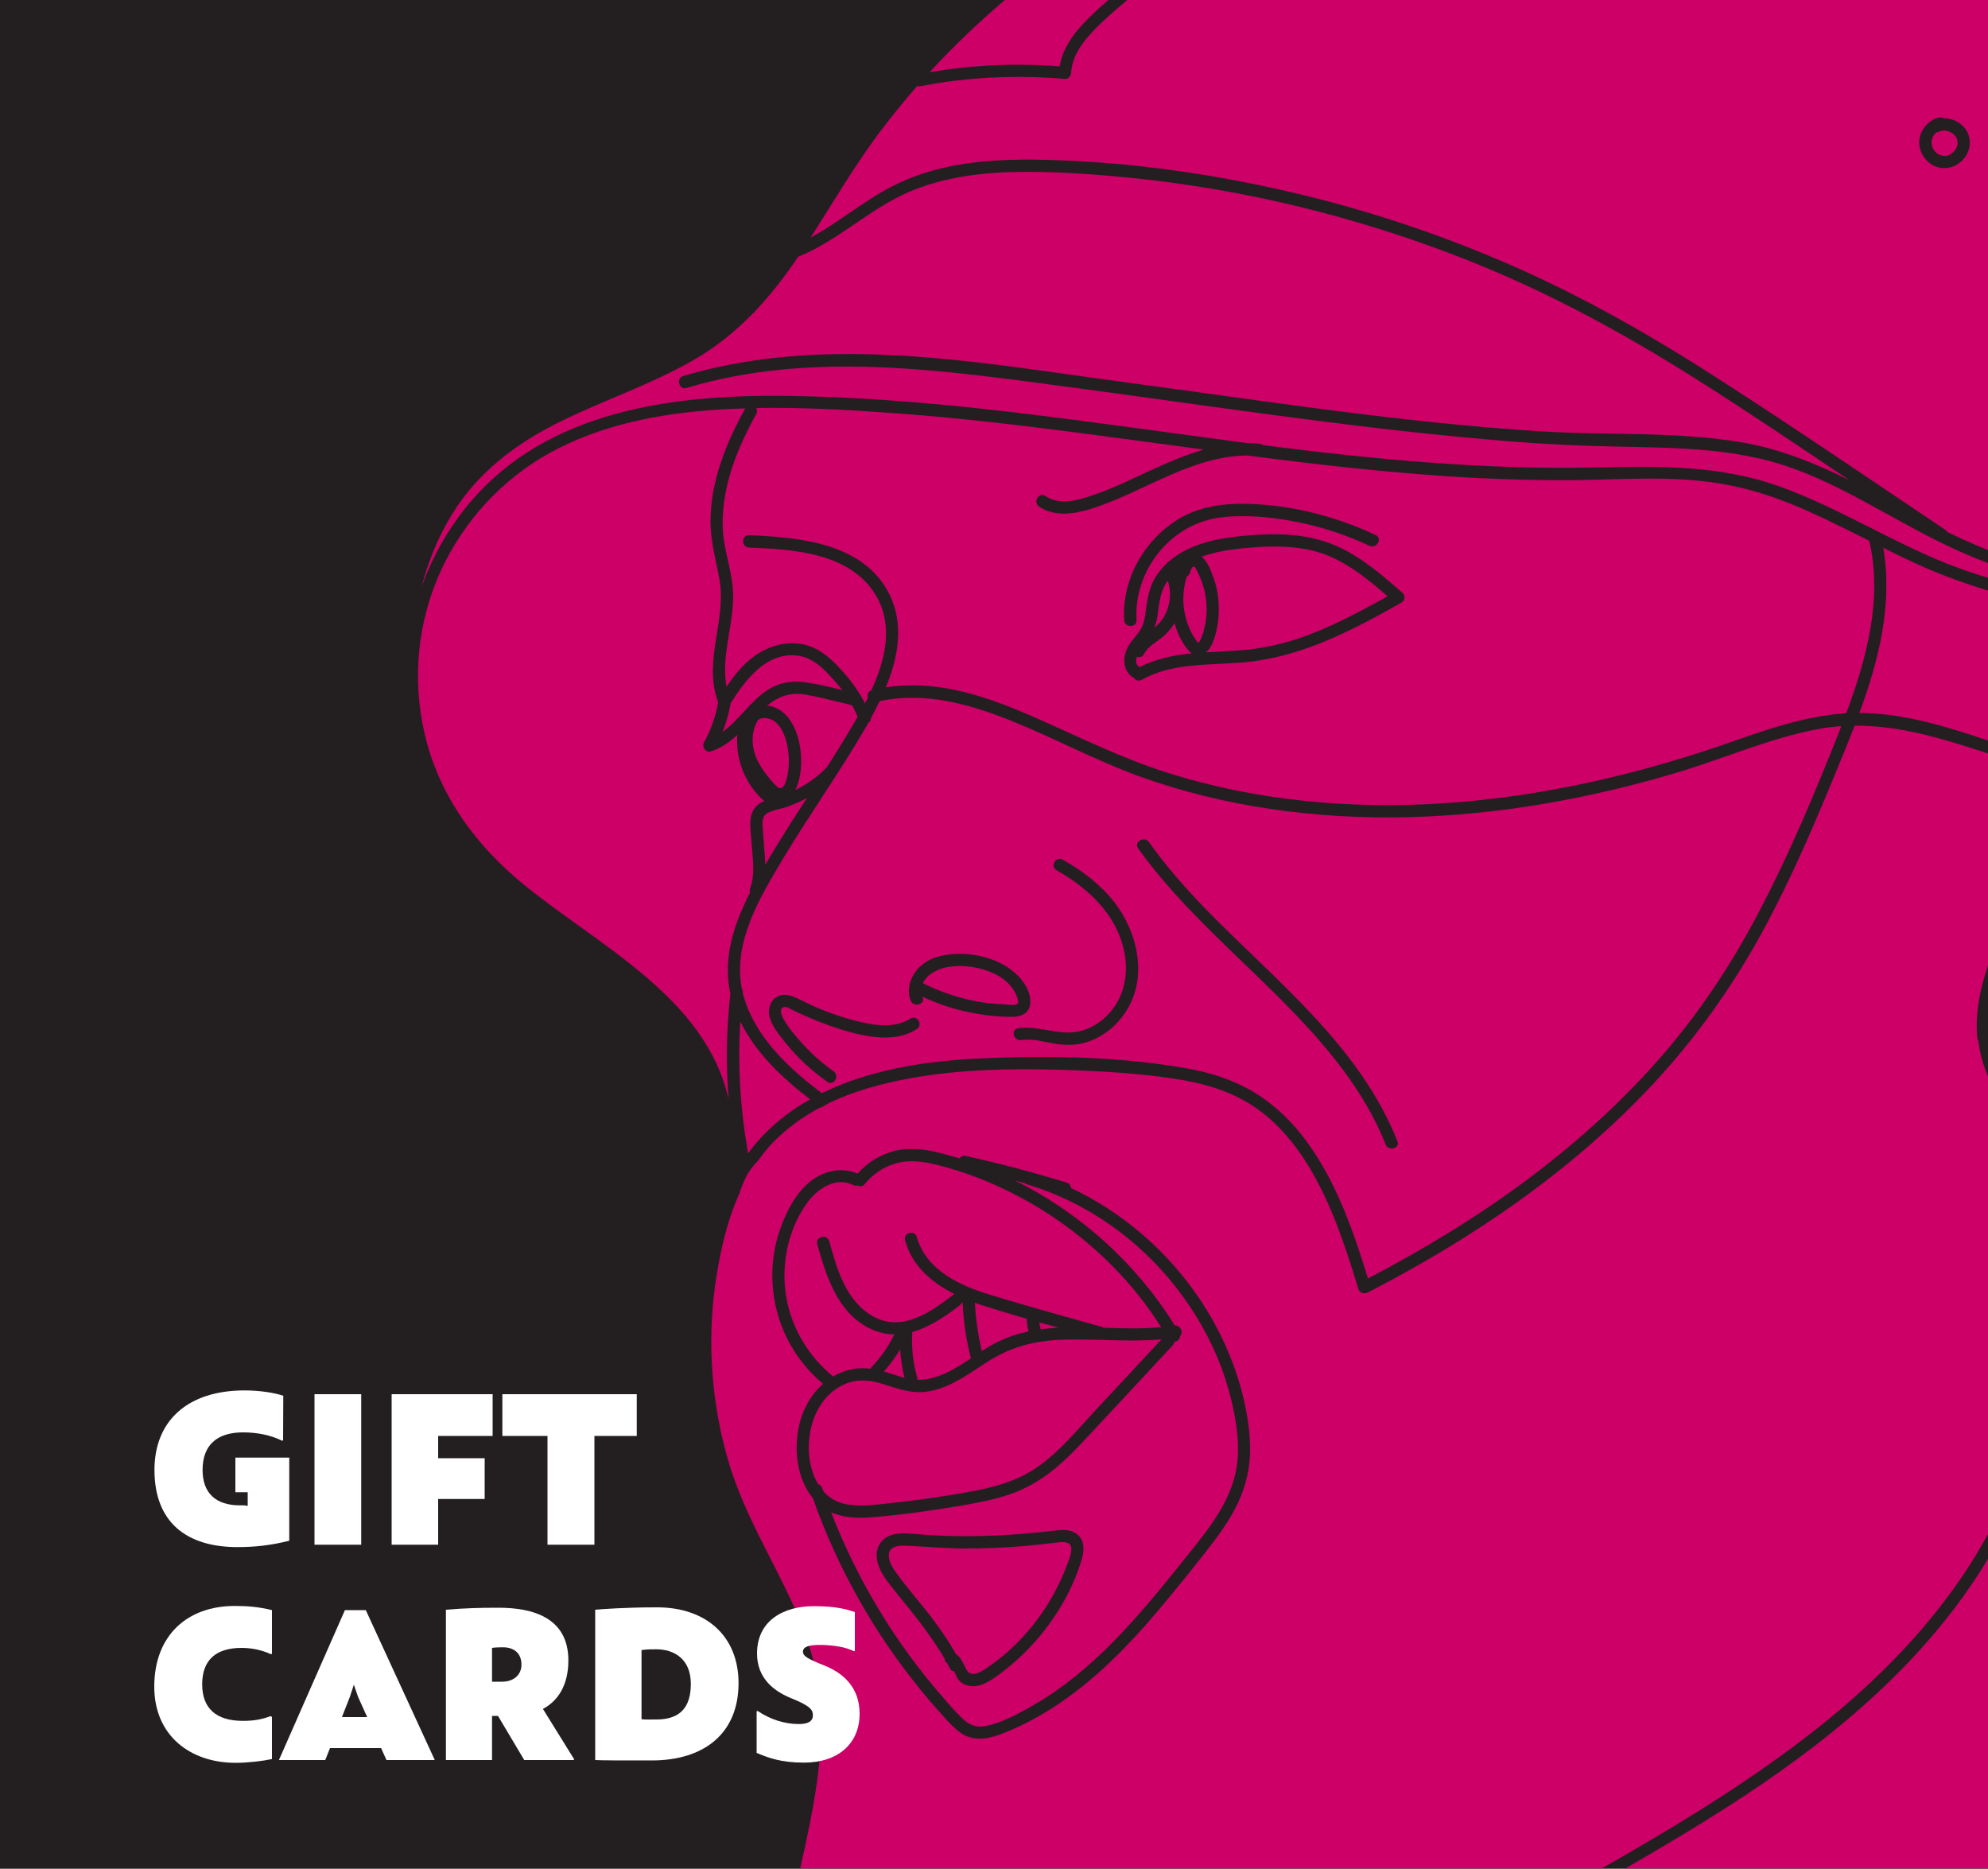 <svg version="1.2" xmlns="http://www.w3.org/2000/svg" viewBox="0 0 1000 940" width="1000" height="940">
	<rect x="0" y="0" width="1000" height="940" fill="#808080" stroke="none"/>
	<title>GIFT CARDS-03-svg</title>
	<defs>
		<clipPath clipPathUnits="userSpaceOnUse" id="cp1">
			<path d="m0-0.13h1000v939.83h-1000z"/>
		</clipPath>
		<clipPath clipPathUnits="userSpaceOnUse" id="cp2">
			<path d="m0-0.13h1000v939.83h-1000z"/>
		</clipPath>
	</defs>
	<style>
		.s0 { fill: #231f20 } 
		.s1 { fill: #cc0066 } 
		.s2 { fill: #ffffff } 
	</style>
	<g id="Layer">
		<g id="Layer">
			<g id="Clip-Path" clip-path="url(#cp1)">
				<path id="Layer" class="s0" d="m0-44.3h1000.3v984h-1000.3z"/>
			</g>
			<g id="Clip-Path" clip-path="url(#cp2)">
				<g id="Layer">
					<g id="Layer">
						<g id="Layer">
							<path id="Layer" class="s1" d="m971.6 72.1q0-0.4 0-0.8c0 0 0-0.3 0-0.4 0.1-0.2 0.2-0.7 0.2-0.7q0.1-0.3 0.1-0.6 0.1-0.2 0.2-0.4 0-0.1 0-0.1c0.3-0.4 0.5-0.8 0.7-1.2 0.1-0.1 0.2-0.3 0.3-0.4q0.2-0.3 0.5-0.5c0.1-0.1 0.2-0.2 0.4-0.4q0.6 0 1.3-0.3c0.1-0.1 0.4-0.2 0.4-0.2q0.1-0.1 0.1-0.1 0.6-0.2 1.2-0.3 0 0 0.1 0 0 0 0 0 0.3 0 0.5 0 0.6-0.1 1.2 0c0.1 0 0.7 0.2 0.8 0.2 0.4 0.1 0.8 0.2 1.1 0.4q0.3 0.1 0.6 0.3c0.4 0.2 0.8 0.5 1.2 0.7q0 0 0 0 0.2 0.2 0.4 0.4c0.2 0.2 0.3 0.3 0.5 0.5q0 0 0.1 0.1c0 0.1 0.3 0.3 0.3 0.3q0.1 0.3 0.3 0.5 0.1 0.3 0.2 0.6 0.1 0 0.1 0 0 0.1 0 0.1 0.2 0.6 0.3 1.2 0 0.1 0 0.1v0.1c0 0.2 0 0.4 0 0.5 0 0.2 0 0.5 0 0.7q0 0 0 0 0 0 0 0.1-0.2 0.7-0.4 1.5 0 0 0 0-0.2 0.3-0.3 0.6-0.4 0.6-0.7 1.1 0 0-0.1 0.1-0.2 0.3-0.5 0.5-0.2 0.2-0.4 0.4c0 0-0.3 0.3-0.5 0.4-0.1 0.1-0.3 0.3-0.3 0.3q-0.2 0.1-0.4 0.2-0.4 0.2-0.7 0.4 0 0 0 0-0.6 0.2-1.2 0.4c-0.1 0-0.5 0-0.5 0q-0.3 0-0.5 0-0.4 0-0.7 0h-0.1q-0.1 0-0.2 0c-0.5-0.2-1-0.3-1.5-0.5-0.1 0-0.4-0.2-0.4-0.2q-0.4-0.2-0.7-0.4-0.2-0.1-0.3-0.2c0-0.1-0.6-0.5-0.6-0.6q-0.2-0.2-0.4-0.4-0.1-0.1-0.2-0.1c0-0.1 0-0.1 0-0.1q-0.4-0.6-0.7-1.1-0.1-0.3-0.2-0.5c-0.1-0.1-0.1-0.3-0.2-0.4q-0.2-0.6-0.3-1.3c0-0.1-0.1-0.4-0.1-0.5z"/>
						</g>
						<g id="Layer">
							<path id="Layer" class="s1" d="m366.5 552.8c-11.6-51.3-65.5-77.2-103.4-108.2-22.7-18.7-40.2-41.8-48.2-70.4-7.5-27.2-5.9-56.1 4.7-82.2 10.4-25.4 28.9-47.3 52.4-61.6 24.9-15 53.9-21.5 82.7-23.9 6.7-0.6 13.5-0.9 20.2-1.1-9.5 17.1-17.2 36-17.5 55.8-0.2 10.4 2.7 20.1 4.5 30.2 1.7 9.8 0 19.5-1.6 29.2-1.7 10.5-3 21.3 0.6 31.6q0.2 0.5 0.4 0.9c-1.3 7.1-3.6 13.9-7.2 20.3-1.2 2.2 0.9 5.4 3.5 4.5 5.3-1.7 9.5-4.8 13.3-8.3-1 12.5 4 24.9 13.5 33.3-0.9 0.4-1.8 0.8-2.6 1.4-6.2 4.5-4.2 12.6-3.8 19.2 0.5 7.6 2.1 16.1-0.7 23.4-0.3 0.8-0.2 1.4 0 2-8.1 15.9-13.9 33-9.9 50.9-2 17.6-2.3 35.4-0.9 53z"/>
						</g>
						<g id="Layer">
							<path id="Layer" class="s1" d="m237.1 251.9c-11.2 13.1-19.6 27.9-25.1 43.5 3.3-12.8 8.3-25.2 15.3-36.6 12.9-21.2 32.2-35.7 54.2-46.6 22.4-11.1 46.4-18.9 68-31.5 21.8-12.7 38.1-30.9 52-51.6 0.1 0 0.2 0 0.3-0.1 17.6-7.2 31.7-20.2 48.4-29.1 17.3-9.2 36.9-12.5 56.3-13.3 20-0.7 40.1 0.7 60 2.6 20.1 2 40.1 4.9 59.9 8.8 39.6 7.8 78.5 19.4 115.9 34.5 38.5 15.6 75 35.5 110.2 57.7 26.3 16.6 52.1 34 77.9 51.4-17-8.5-34.5-15.6-53.6-19-33.1-5.7-67.2-3.6-100.6-5.6-70.6-4.3-140.7-15.5-210.7-24.8-65.2-8.7-132.8-21.5-198.3-8.8-7.9 1.5-15.8 3.4-23.5 5.7-3.8 1.2-2.1 7.2 1.7 6 63.2-19 130.1-8.7 194.2-0.2 69 9.2 138 19.9 207.3 26 17.2 1.6 34.5 2.7 51.7 3.3 16.6 0.6 33.2 0.5 49.7 1.5 16.5 1 32.9 3.1 48.7 8.2 14.6 4.7 28.3 11.6 41.8 18.9 13.6 7.3 26.9 15.1 40.8 21.7 13.4 6.4 27.3 11.5 41.3 16.1 28.6 9.4 58.1 17 84.4 32.1 23.7 13.5 42.6 32.5 58.4 54.2q0.8 1.7 1.7 3.3c0.5 0.7 1 1.1 1.6 1.3 8.8 12.7 16.6 26.1 23.8 39.8-13.7-18.1-29.1-34.6-46.5-49.7-12.2-10.6-24.9-20.8-37.6-30.9-12.3-9.8-24.9-19.3-38.8-26.7-27.8-14.8-59.5-18.9-88.5-30.5-28.3-11.3-54.2-27.8-82.8-38.3-31-11.5-62.7-10.8-95.2-10.1-55.6 1.2-111-4.2-166.1-11.2-0.5-0.4-1-0.7-1.8-0.7q-3-0.3-6-0.3-15.8-2.1-31.7-4.3c-66.8-9-133.9-18.8-201.5-19.5-56.4-0.6-118.3 7.6-157.2 52.8z"/>
						</g>
						<g id="Layer">
							<g id="Layer">
								<path id="Layer" fill-rule="evenodd" class="s1" d="m753.9 969.1q-43.4 24.9-86.7 49.7c-27.2 15.6-54.3 32.5-83.7 43.9-27.6 10.8-57.2 15.8-86.8 14.9-28.5-0.9-58.5-6.9-84.1-19.7-6.5-3.2-12.2-7.4-15.5-13.9-3.1-6.3-4.1-13.6-4.7-20.5-1.2-14.4-0.1-29 2-43.2 4.4-28.4 12.7-56 16.6-84.5 1.9-13.5 2.8-27.3 1.5-40.9-1.3-14.3-5.1-27.9-10.6-41.1-11.4-26.9-27.5-51.2-35.7-79.5-8.2-28.4-10.5-58.5-6.5-87.8 2.2-15.6 5.7-31.7 12.2-46.2q0.7-2.4 1.7-4.7 0.7-1.8 1.6-3.5 0.2-0.4 0.4-0.8 0.5-0.9 1.1-1.9 0.1 0 0.1-0.1 1.9-2.9 4.4-5.4c3.2-4.6 6.9-8.9 11.1-12.7 6.2-5.7 13.1-10.4 20.5-14.3q0.1 0.1 0.2 0.2c1.3-0.8 2.6-1.6 3.9-2.2q0 0 0-0.1c12.6-6 26.3-9.8 39.9-12.3 27.8-5.2 56.6-5.2 84.8-4.2 16.3 0.7 32.8 1.7 48.9 4.2 14.1 2.1 27.9 5.9 39.9 13.8 20.3 13.5 32.6 35.9 41.4 58 4.4 11.2 8 22.5 11.5 34 0.6 1.9 2.7 2.7 4.6 1.8 52.9-27.2 103.1-61.4 143.8-105.1 21.1-22.7 39.1-47.8 54-74.9 16.1-29.3 29-60.2 41.6-91.1q2.9-7 5.6-14c19.3-0.2 38.1 4.7 56.7 10.6 13.2 4.2 26.4 8.5 39.5 13.1q-0.4 2.6-1 5.2-4.1 21.1-10.4 41.7c-4.2 13.8-9.4 27.2-14.4 40.7-5.5 14.6-10.2 29.9-8.7 45.6q0.1 0.9 0.6 1.6c2.2 20.1 14.7 38.6 32.8 47.8q0.1 0 0.2 0.1c3.3 56.6 5.4 114.9-14.1 168.9-19 52.5-57.4 95.4-100.7 129.5-49.2 38.8-105.3 68.3-159.5 99.3zm-125.1-242.1c-0.2-9.5-2-19-4.4-28.1-4.3-15.7-11.2-30.8-20.1-44.3-16.2-24.6-39-44.6-65.6-57.1-0.1-1.1-0.7-2.2-2.1-2.7q-25.1-7.7-50.7-13.4c-1.5-0.4-2.6 0.3-3.3 1.2q-4.8-1.5-9.7-2.7c-7.9-2-15.9-3-23.8-0.8-6.8 1.9-13.1 5.8-17.7 11.2-8.3-3.7-17.6-1.3-24.4 4.4-7.1 6-11.6 15-14.6 23.6-6.3 17.9-4.9 37.9 3.5 54.8 4.4 8.8 10.6 16.6 18.1 22.9-7.6 6.7-12 16.5-13 26.9-1.1 10.5 1.1 22.3 7.9 30.6 12.3 34.9 30.7 67.6 54.1 96.3q4.5 5.6 9.4 11c3 3.4 6.1 7 9.7 9.9 8.2 6.5 17.4 3.3 26-0.4 16.5-7 31.3-17.3 44.6-29.1 13.6-12.1 25.6-25.8 37.1-39.9q8.7-10.5 17.1-21.3c5.9-7.6 11.7-15.4 15.8-24.1 4.3-9.1 6.4-18.8 6.1-28.9z"/>
							</g>
						</g>
						<g id="Layer">
							<g id="Layer">
								<path id="Layer" fill-rule="evenodd" class="s1" d="m620.8 710.7c1.9 9.9 2.9 20.2 0.7 30.1-3.9 17.8-16.9 32.2-27.9 46.1-10.8 13.5-21.8 26.8-33.9 39.1-12 12.1-25.2 23.2-40 31.7-7.4 4.2-15.6 8.7-23.8 10.4-4.8 1-8.5-0.6-11.9-3.9-3.3-3.1-6.3-6.6-9.3-10.1-24-27.3-43.2-59-56.4-92.9q-0.1-0.3-0.2-0.6c5.3 2.4 11.3 2.9 17 2.7 8.3-0.4 16.6-1.5 24.8-2.5q12.8-1.7 25.5-3.9c7.8-1.4 15.7-2.9 23.2-5.6 15-5.2 26.2-15.5 36.8-26.9 11.9-12.7 23.7-25.4 35.5-38.1q4.5-4.9 9-9.7c0.5-0.5 0.7-1.1 0.8-1.7 1.5-0.2 2.9-1.4 2.9-2.9 1.8-1.7 0.3-5.5-2.7-5.4-19.2-31-47.5-56.6-80.3-72.8q2.6 0.7 5.2 1.4c0.2 0.2 0.5 0.4 0.9 0.5 29.8 8.9 56.2 27.7 75.3 52.3 9.4 12.1 17.1 25.7 22.5 40.1 2.7 7.4 4.8 14.9 6.3 22.6zm-79.2 60.8c-3.5-2.6-7.9-2.2-11.9-1.6q-17.3 2.1-34.8 2.6c-11.6 0.3-23.2 0-34.8-1-4.3-0.3-8.8-0.8-12.9 1-3.9 1.7-6.4 5.6-6.2 9.9 0.1 5.1 2.9 9.7 5.9 13.6 3.5 4.6 7.2 9 10.8 13.5 6.3 7.9 12.4 16.1 17.5 24.8-0.1 0.8 0.3 1.6 1.2 2.1q0.7 1.4 1.4 2.7c0.6 1 1.3 1.4 2.2 1.5 0.7 1.6 1.3 3.3 2.3 4.4 2.9 3.3 7.5 3.7 11.5 2.3 4.3-1.6 8.1-4.6 11.7-7.4q5.4-4.2 10.3-9.1c12.9-12.9 23.4-29.4 28.5-47.1 1.2-4.3 1.2-9.3-2.7-12.2z"/>
							</g>
						</g>
						<g id="Layer">
							<g id="Layer">
								<path id="Layer" fill-rule="evenodd" class="s1" d="m412.8 116.6q-2.5 1.5-5 2.8c11.9-18.6 23-37.7 36.5-55.3q8.2-10.7 17.1-20.9c0.6 0.2 1.2 0.3 1.8 0.1 23.9-4.6 48.3-5.7 72.5-3.6 1.7 0.2 3-1.5 3.1-3.1 0.5-8.1 5.3-14.9 10.8-20.7 6.1-6.5 13.2-12.3 20-18.1q22.2-19 45.6-36.4 13.3-9.8 26.9-19.1c1.9-1.2 2.1-4.1 0-5.3-6.5-3.7-13.7-5.9-21-6.5 19.9-7.9 40.4-14.3 61.3-18.9 47.6-10.5 97-11.5 144.8-2 55.8 11.1 108 34.9 157.3 62.9 24.7 14 48.8 29.1 72.7 44.5 23.9 15.4 48.3 30.6 69 50.3 36.4 34.6 54.5 82.5 57.8 132 1.6 24.7-0.2 49.6-4.7 73.9-2.2 12.1-5.1 24-8.6 35.7-3.8 12.4-8.5 24.7-10.5 37.6-0.7 5-1 10.1-0.6 15-9.4-11.4-19.8-21.9-31.7-31.1-23.8-18.4-51.9-28.7-80.3-37.7-14.5-4.6-29.2-9.1-43.5-14.4-8.3-3.2-16.5-6.8-24.5-10.7q-0.3-0.6-0.9-1c-37-24.8-73.7-49.9-111.1-74-35.3-22.9-71.8-43.9-110.5-60.5-37.3-16.1-76.1-28.6-115.9-37.3-39.6-8.7-80.4-14-121-14.5-19.4-0.2-39.4 1.2-57.8 7.6-9.2 3.2-17.7 7.6-25.7 12.9-8.1 5.2-15.7 10.9-23.9 15.8zm552.6-45.3c-0.1 5.9 4 11.5 9.8 12.9 5.5 1.4 11.1-1.4 13.9-6.2 2.8-4.7 2.2-10.6-1.6-14.5-2.6-2.6-6.1-4-9.7-4-0.7-0.4-1.6-0.6-2.5-0.4-5.5 1.4-9.7 6.5-9.9 12.2z"/>
							</g>
						</g>
						<g id="Layer">
							<path id="Layer" class="s1" d="m467.6 36.3c24.5-26.6 52.5-50.1 83-69.6 16.8-10.7 34.3-20.3 52.4-28.5q0.6 0.1 1.3-0.1c10.1-2.8 20.7-2 30.2 2-15.2 10.5-30.1 21.5-44.6 32.9q-11.9 9.5-23.5 19.4c-7.2 6.2-14.7 12.3-21.2 19.2-5.9 6.2-10.8 13.4-12.2 21.8-21.8-1.8-43.8-0.7-65.4 2.9z"/>
						</g>
						<g id="Layer">
							<path id="Layer" class="s1" d="m1132.8 877.6c11.1 28.8 24 56.8 38.6 83.9-8.8 22.5-17.7 45-29.6 66-11.3 19.9-24.9 38.3-40 55.4-30.4 34.7-65.9 64.2-100.5 94.5-18.6 16.2-38.4 32.5-51.6 53.7-13.6-15-30.3-26.8-47.4-37.4-18.8-11.7-37.9-22.4-56.1-35-38.2-26.3-72.9-57.4-105.9-89.9-18-17.7-35.5-36-53-54.3q9.4-5.5 18.8-10.9 44.3-25.4 88.7-50.8c27.8-15.9 55.6-31.8 82.4-49.4 48.5-32 94.3-70.8 124.1-121.6 14.9-25.4 24.8-53.3 29.8-82.4 5.4-30.9 6-62.4 4.9-93.7-0.5-14.8-1.4-29.6-2.3-44.4 7.7 0.3 15.7-3 22.4-5.9 8.5-3.6 16.4-8.2 23.7-13.7 1.6-1.2 3.1-2.4 4.6-3.7-1.4 58.8-1.7 117.7 6.3 176.1 7.6 55.9 21.8 110.9 42.1 163.5z"/>
						</g>
						<g id="Layer">
							<path id="Layer" class="s1" d="m395.6 652.9c-3-16.4 0.7-34.7 10.6-48.2 5-6.8 14.2-13.1 22.9-8.7 0.8 0.4 1.6 0.4 2.3 0.2 1.1 0.6 2.5 0.7 3.5-0.6 4-4.9 9.1-8.5 15.1-10.3 6.7-2.1 13.5-1.3 20.3 0.3 11.9 2.9 23.6 7.1 34.6 12.4 22 10.4 41.8 24.9 58.4 42.6 7.8 8.3 14.7 17.3 20.8 26.9-9.5 0.9-19.3 0.6-29 0.3q-0.3-0.2-0.8-0.4c-18.6-5.3-37.4-10.4-56-16.1-15.2-4.6-32.4-12.3-37.1-29.1-1-3.8-7-2.2-5.9 1.7 3.5 12.8 13.4 21.2 24.8 26.9q-0.1 0.1-0.2 0.1c-11.2 8.7-25.8 19.2-40.3 11.4-14-7.6-18.6-23.9-22.5-38.1-1.1-3.8-7.1-2.2-6 1.6 4.5 16 10.1 34.1 26.1 42.2 4.3 2.1 8.5 3.1 12.7 3.1-1.4 2.8-2.9 5.4-4.6 8-2.1 3-4.1 5.5-6.7 8.3-0.3 0.2-0.5 0.6-0.7 1-4.7-0.6-9.4-0.2-14 1.6q-2.5 0.9-4.8 2.3c-12.2-9.9-20.7-23.9-23.5-39.4z"/>
						</g>
						<g id="Layer">
							<path id="Layer" class="s1" d="m538.9 778.9c0 3.7-2.2 8.1-3.5 11.6-1.5 3.7-3.3 7.3-5.2 10.9-3.9 7.1-8.5 13.7-13.8 19.8-6 6.8-12.9 13-20.5 18-3 2-7.4 4.6-9.7 0.6-1.7-2.9-2.6-6.1-5.3-7.9-3.8-6.6-8.1-12.9-12.7-18.9-5.6-7.3-11.8-14.2-17.2-21.7-1.9-2.7-4.5-6.6-3.8-10.2 0.8-3.7 5.3-3.8 8.3-3.7 9.8 0.4 19.5 1.3 29.3 1.4q15.2 0 30.3-1.2c5.2-0.5 10.4-1.1 15.6-1.7 2.8-0.4 8.1-1.2 8.2 3z"/>
						</g>
						<g id="Layer">
							<path id="Layer" class="s1" d="m522.8 665.4q0-0.2 0-0.3 4.8 1.3 9.6 2.6-4.5 0.3-8.9 0.9-0.4-1.6-0.7-3.2z"/>
						</g>
						<g id="Layer">
							<path id="Layer" class="s1" d="m493.2 656.2c7.7 2.5 15.5 4.8 23.3 7.1q0 3.2 0.9 6.3c-5.4 1.2-10.7 2.9-15.9 5.5-2.6 1.3-5.2 2.8-7.6 4.4q-2.9-12-3.5-24.3 1.4 0.5 2.8 1z"/>
						</g>
						<g id="Layer">
							<path id="Layer" class="s1" d="m428 756.9c-5.5-0.5-10.2-2.8-13.7-6.7q-0.3-0.8-0.7-1.7c-0.4-1.2-1.2-1.8-2.1-2.1-2.9-4.9-4.3-10.6-4.6-16.3-0.6-13.5 4.8-28.1 17.9-33.9 6.5-2.8 12.8-2.2 19.4-0.1 6.7 2.1 13.4 4.6 20.6 4 12.8-1.3 23-9.7 33.5-16.2 6.8-4.1 14-7 21.8-8.5 7.7-1.6 15.6-1.8 23.4-1.7 13.6 0.1 27.3 1.1 40.8-0.1q-16.4 17.6-32.7 35.1c-10.2 10.9-20 23.3-32.9 31.2-13.2 8-29.3 10.2-44.3 12.6q-12 1.9-23.9 3.2c-7.4 0.8-15.1 2-22.5 1.2z"/>
						</g>
						<g id="Layer">
							<path id="Layer" class="s1" d="m444.6 689.8c3.1-3.5 5.8-7.2 8.2-11.1 0.3 4.8 1 9.6 2.2 14.3-3.4-0.9-6.9-2.2-10.4-3.2z"/>
						</g>
						<g id="Layer">
							<path id="Layer" class="s1" d="m484.2 654.8c0.4 9.2 1.7 18.4 3.9 27.3 0.1 0.4 0.2 0.7 0.4 1-7.1 4.7-14.3 9.3-22.7 10.6-1.5 0.3-2.9 0.3-4.4 0.2q0.1-0.6-0.1-1.3c-2.1-7.4-2.9-15.1-2.4-22.7 8.7-2.4 16.9-8 24.1-13.6q0.8-0.7 1.2-1.5z"/>
						</g>
						<g id="Layer">
							<path id="Layer" class="s1" d="m383.6 415.1c-0.2-3.3 0.3-5.4 3.5-6.7 2.6-1.1 5.5-1.6 8.2-2.4 3.1-1.1 6.2-2.4 9.2-3.9 0.5-0.3 1-0.6 1.5-0.9-6.6 10.2-13.2 20.4-19.4 30.9q-0.8 1.4-1.6 2.8c-0.1-2.8-0.4-5.7-0.6-8.5-0.3-3.7-0.6-7.5-0.8-11.3z"/>
						</g>
						<g id="Layer">
							<g id="Layer">
								<path id="Layer" fill-rule="evenodd" class="s1" d="m928.7 358.7c-21.7 1.4-42.5 9.1-62.9 16.2-45 15.4-91.9 25.9-139.4 29.1-46.6 3-94-1.1-138.7-15.2-22.9-7.2-44.2-17.8-66.1-27.5-20.9-9.2-43.2-17.6-66.4-16.5q-4.8 0.1-9.6 0.9c6.3-15.3 9.3-32 1.6-47.2-13.1-25.5-45.2-28.3-70.4-29.3-4-0.1-4 6 0 6.2 22.4 0.9 51 2.5 63.9 24.2 8.8 15 4.7 32.2-2.4 47.6-1.7 0.6-2.2 2.2-1.7 3.7q-0.8 1.4-1.5 2.8c-3-5.8-6.8-11.1-11.2-16-5.8-6.5-12.5-12.7-21.5-13.9-8.1-1.2-16.6 1.5-23.2 6.4-5.6 4.1-9.9 9.5-13.7 15.2-3.2-16.2 4.5-33.1 3.1-49.6-0.8-9.8-4.4-19.2-5-29.1-0.5-9.6 1-19.2 3.7-28.4 3.1-10.5 7.8-20.5 13.1-30.1 0.6-1 0.5-2.1 0-3 22.3-0.4 44.6 0.8 66.7 2.4 33 2.3 65.9 6.2 98.7 10.5 19.9 2.6 39.8 5.4 59.7 8-9.6 2.8-18.9 6.9-27.9 11-8.8 4.1-17.6 8.4-26.8 11.6-7.8 2.7-17.5 5.8-24.9 0.8-3.4-2.2-6.5 3.1-3.2 5.3 7.5 5.1 17 3.8 25.2 1.4 9.5-2.9 18.6-7.1 27.6-11.3 16.5-7.7 33.7-15.8 52.1-15.8 38.3 5 76.6 9.3 115.2 11.3 16.2 0.8 32.4 1.2 48.5 1.1 16.7-0.2 33.3-1.2 49.9-0.6 15.7 0.5 31.1 2.8 46.1 7.6 14.6 4.7 28.5 11.3 42.2 18.1q5.4 2.7 10.8 5.4c6.7 29.4-1.3 59.1-11.6 86.7zm-363.2-46.8c0.2 3.9 6.4 3.9 6.2 0-1.1-17.2 7.6-34.1 21.7-43.8 8.1-5.6 17.2-8.1 27-8.4 11-0.5 22.1 0.8 32.9 3 12.3 2.5 24.2 6.5 35.6 11.8 3.6 1.6 6.7-3.7 3.1-5.4-21.6-10.1-45.8-16.1-69.7-15.7-10.6 0.2-21.1 2.4-30.2 8.1-7.9 5-14.5 11.9-19.2 20-5.3 9.2-8.1 19.8-7.4 30.4zm140.1-13.6c-9.8-8.6-19.9-17.4-31.8-23-12.6-5.9-26.3-7.2-40.1-6.4-13.2 0.8-27.7 2.2-39.4 9-5 2.9-9.3 6.7-12.5 11.5-3.6 5.3-4.6 11.3-5.4 17.5-0.4 3.4-0.9 6.8-2.7 9.7-1.8 3.1-4.6 5.6-6.3 8.7-2.8 5.1-2.7 12 2.5 15.4q0.2 0.1 0.4 0.2c0.8 1.2 2.4 1.9 4 1 15.3-8.6 33.5-7.3 50.4-8.7 18.4-1.5 35.6-7.4 52.2-15.3 9.6-4.5 18.8-9.6 28-14.8 1.7-0.9 2.2-3.5 0.7-4.8z"/>
							</g>
						</g>
						<g id="Layer">
							<path id="Layer" class="s1" d="m380.8 382c-2.9-6.3-3.2-13.9 0.5-19.9 2.7-2 7.1-0.7 9.5 1.7 4.3 4.4 5.7 11.7 6 17.6 0.1 3.5-0.2 7-1.1 10.4-0.4 1.5-1.4 4.8-3.4 4.6-1.1-0.1-2.3-1.7-3.1-2.4q-1.7-1.9-3.3-3.9c-2-2.5-3.7-5.2-5.1-8.1z"/>
						</g>
						<g id="Layer">
							<path id="Layer" class="s1" d="m400.1 397.3c2.1-4.1 2.7-9.5 2.9-12.9 0.2-8.4-1.7-18.5-7.7-24.8-2.5-2.6-5.8-4.4-9.5-4.7 0.4-0.3 0.8-0.6 1.2-0.9 5.6-4.3 11.6-5.9 18.6-4.6 7.7 1.4 15.4 3.5 23 5.3 1.1 1.9 2 3.8 2.8 5.8q-1.6 2.9-3.2 5.5c-3.9 6.7-8.1 13.3-12.2 19.8-4.6 4.8-9.9 8.6-15.9 11.5z"/>
						</g>
						<g id="Layer">
							<path id="Layer" class="s1" d="m669.1 279.9c10.8 4.7 20.1 12.3 28.9 20-15 8.3-30.2 16.5-46.6 21.8-8.7 2.7-17.6 4.6-26.7 5.3-6 0.5-12.1 0.7-18.1 1.1q0.7-0.6 1.3-1.3c2.4-3 3.5-7.3 4.3-11.1 1.6-8.3 1.1-17.2-1.8-25.2-1.2-3.2-2.9-8.2-6-10.5 9.1-3.4 19.4-4.2 28.8-4.9 12.2-0.7 24.6-0.1 35.9 4.8z"/>
						</g>
						<g id="Layer">
							<path id="Layer" class="s1" d="m580.7 315.7c0.8-2.2 1.4-4.5 1.7-7.1 0.7-5.3 1.2-10.5 4.1-15.2q0.4-0.6 0.9-1.3c2 5.7 1.3 12.3-1.6 17.6-1.3 2.4-3.1 4.3-5.1 6z"/>
						</g>
						<g id="Layer">
							<path id="Layer" class="s1" d="m606.3 313.7c-0.6 2.8-1.2 5.9-2.6 8.3-0.3 0.6-0.6 1-1 1.4-0.1-0.1-0.2-0.2-0.3-0.3-0.7-1.2-1.6-2.3-2.3-3.5-2.8-4.8-4.4-10.3-4.8-15.9-0.3-4.7 0.3-9.4 1.7-13.8 0.6-0.3 1.2-0.9 1.5-1.7 0.3-0.9 0.8-2.8 1.7-3.2 1-0.3 1.5 1.5 2 2.3 1.5 2.8 2.6 5.7 3.4 8.7 1.5 5.7 1.8 11.9 0.7 17.7z"/>
						</g>
						<g id="Layer">
							<path id="Layer" class="s1" d="m597.9 327.2q0.7 0.9 1.6 1.4c-0.2 0.1-0.5 0.1-0.8 0.1-8.9 0.9-17.5 2.8-25.4 6.8-0.1 0-0.2-0.1-0.2-0.1-1.9-1.2-1.9-3.1-1.2-5.1 1.2 0.5 2.7 0.2 3.5-1.3 2-3.8 5.9-5.9 9.1-8.4 2.5-2 4.6-4.5 6.3-7.2 1.4 5 3.7 9.9 7.1 13.8z"/>
						</g>
						<g id="Layer">
							<path id="Layer" class="s1" d="m419.5 342.1q2.2 2.4 4.2 5c-5.6-1.4-11.3-2.8-17-3.7-7.1-1.3-13.9-0.5-20.2 3.4-8.8 5.5-14.7 15.3-23 21.3 1.8-4.6 3.1-9.3 4-14.2 0-0.1 0-0.1 0-0.2 7.5-11.8 18.1-26.2 34.1-23.9 7.5 1.1 13.1 6.8 17.9 12.3z"/>
						</g>
						<g id="Layer">
							<path id="Layer" class="s1" d="m491.5 503.7c-9.5-1.8-18.7-4.9-27.3-9.2 1.9-4.2 7.1-7.1 11.8-8 7-1.4 14.7-0.5 21.3 2 6.2 2.2 12.1 6.6 14.3 13 0.4 1.1 1.1 3-0.2 3.6-1.5 0.8-4.5 0.1-6.2 0q-6.9-0.2-13.7-1.4z"/>
						</g>
						<g id="Layer">
							<path id="Layer" class="s1" d="m937.9 358.6q-1.3 0-2.6 0c9.8-26.7 16.9-54.8 12-83.1 7 3.5 14.1 7 21.3 10.1 14 6.1 28.3 10.7 42.9 14.8 8.3 2.3 16.6 4.6 24.8 7.2 0 0.1 0 0.2 0 0.3 0.1 25.1-1.9 50.1-6.1 74.8-6.6-2.4-13.2-4.6-19.9-6.8-23.4-7.8-47.4-16.6-72.4-17.3z"/>
						</g>
						<g id="Layer">
							<path id="Layer" class="s1" d="m407.5 552.9c-12.2 6.9-23 15.9-31.2 27.2-3.9-21.9-5.3-44.1-3.9-66.3 7.7 15.7 21.2 28.5 35.1 39.1z"/>
						</g>
						<g id="Layer">
							<g id="Layer">
								<path id="Layer" fill-rule="evenodd" class="s1" d="m413.4 549.8c-16.5-12.4-33.3-28-39.2-48.3q-0.4-1.1-0.6-2.2 0 0 0 0c0.1-0.8-0.1-1.4-0.4-1.9-4.7-23.4 9-46 20.6-65.4 13.4-22.4 28.6-43.6 41.7-66.2q0.6-1.1 1.3-2.3c0.8-0.4 1.3-1.2 1.3-2.3q2.3-4.2 4.4-8.6c22.3-4.7 44.6 1.3 65.4 9.6 21.8 8.7 42.5 19.9 64.5 28 43.2 15.7 89.5 21.8 135.3 20.8 46.7-1.1 93-9.5 137.7-23 23-7 45.4-16.9 69.1-21.3 3.9-0.8 7.8-1.2 11.7-1.5q-0.6 1.6-1.2 3.2c-12.1 30.5-24.9 61.1-40.2 90.2-14.2 27.2-31.3 52.8-51.8 75.8-19.4 21.8-41.4 41.4-64.8 58.9-25.2 18.8-52.2 35.1-80.1 49.7-7-22.8-14.9-45.8-28.5-65.6-6.6-9.7-14.6-18.4-24.3-25.1-11.7-8.3-25.5-12.8-39.6-15.2-32.6-5.6-66.7-6.3-99.8-4.9-24.7 1-49.9 4.2-73 13.4q-4.8 1.9-9.5 4.2zm159.1-123.1c29.8 41.6 73.2 71 103.6 112.1 8.4 11.4 15.7 23.6 20.9 36.8 1.4 3.6 7.4 2 5.9-1.7-19.3-48.5-61.8-81-97.1-117.4-10-10.4-19.5-21.2-27.9-33-2.3-3.2-7.7-0.1-5.4 3.2zm-41 11c15.8 8.9 30.2 22.3 34 40.8 1.8 8.6 0.9 17.9-3.5 25.6-4 6.9-10.6 12.4-18.3 14.4-10.5 2.9-20.9-3-31.6-1.3-3.9 0.6-2.2 6.6 1.7 5.9 5.6-0.9 11.2 0.9 16.7 1.8 4.9 0.8 9.7 0.9 14.5-0.3 8.7-2.2 16.2-8.1 21.1-15.5 11.5-17.1 6.3-40-5.6-55.4-7-8.9-16.1-15.8-25.9-21.3-3.5-2-6.6 3.4-3.1 5.3zm-73.4 65.5c1.4 3.6 7.4 2.1 6-1.6q-0.1-0.2-0.1-0.3c8.8 4.1 18.1 7 27.7 8.6 5.7 1 11.4 1.5 17.2 1.5 5 0 9.4-1.9 9.4-7.6-0.1-8.8-8.4-16.3-15.7-19.7-8.4-4-18.3-5.3-27.5-3.7-5.4 0.9-10.7 3.3-14.1 7.7-3.4 4.2-4.9 10-2.9 15.1zm-41.9 40.9c3.2 2.3 6.3-3.1 3.1-5.3-6.1-4.3-11.7-9.4-16.6-14.9-1.8-2.1-13.6-15-8.7-17.3 1.4-0.7 3.7 0.9 4.9 1.5q2.8 1.3 5.6 2.6 5.6 2.5 11.3 4.6c7.2 2.6 14.7 4.9 22.3 6 7.9 1.1 16.1 0.7 23-3.7 3.4-2 0.3-7.4-3.1-5.3-6.9 4.3-15.2 3.8-22.9 2.2-8.6-1.8-17.2-4.7-25.3-8.2-4-1.7-8-4.2-12.2-5.5-3.6-1.2-7.6-0.1-9.6 3.4-4.1 7.3 3.2 15.3 7.5 20.7 6 7.4 12.9 13.7 20.7 19.2z"/>
							</g>
						</g>
					</g>
				</g>
			</g>
		</g>
		<g id="Layer">
			<path id="Layer" class="s2" d="m145.5 774.9c-9.2 2.3-17.1 3.2-26.1 3.2-25.6 0-41.7-12.5-41.7-38.8 0-25.1 17.1-40 45.3-40 7.4 0 14.9 1.1 19.5 2.7l-0.1 22.4-0.5 0.2c-5.4-2.7-12.3-4.2-19.6-4.2-13.3 0-20.4 6.5-20.4 18.9 0 11.8 6.8 17.8 18.8 17.8 1.5 0 2.4-0.1 3.9 0.3v-6.9h-6.2v-17.4h27.1z"/>
			<path id="Layer" class="s2" d="m158.2 701.2h23.5v75.7h-23.5z"/>
			<path id="Layer" class="s2" d="m220.4 722.2v11.2h23.4v20.5h-23.4v23h-23.4v-75.7h50.8v21z"/>
			<path id="Layer" class="s2" d="m320.3 722.2h-21.3v54.7h-23.6v-54.7h-22.7v-21h67.6z"/>
			<path id="Layer" class="s2" d="m77.6 848.3c0-25.8 16.6-40.6 40.5-40.6 6.1 0 11.8 0.4 18.7 2.1v21.9l-0.4 0.3c-4.9-2.2-9.8-3.2-14.9-3.2-13.1 0-19.8 6.3-19.8 18.3 0 12.1 7 18.4 20.5 18.4 5.8 0 9.5-0.8 14-2.4l0.6 0.5v21.1c-4.6 1-12.1 1.9-18.3 1.9-22.8 0-40.9-13.7-40.9-38.3z"/>
			<path id="Layer" fill-rule="evenodd" class="s2" d="m191.7 879.2h-25.7l-2.4 6h-23.3l33.2-75.4h10.5l34.7 75.4h-24.3zm-7-15.6l-4.6-10.2-2.1-6.1-2 6.1-4 10.2z"/>
			<path id="Layer" fill-rule="evenodd" class="s2" d="m288.8 884.8l-0.2 0.4h-24.9l-13.2-22.2h-3v22.2h-23.2v-75.6c9.8-0.8 16.7-1 26.5-1 17.1 0 35.1 4.9 35.1 26.5 0 12.8-5.5 20.5-12.8 24.4zm-41.3-56v17h5c5.9 0 9.8-3.4 9.8-8.6 0-6-4.1-8.7-9.2-8.7-1.4 0-3.7 0-5.6 0.3z"/>
			<path id="Layer" fill-rule="evenodd" class="s2" d="m371.5 846.5c0 25.3-17.3 38.9-43.6 38.9-16.5 0-24.7 0-28.5-0.2v-75.6c3.6-0.3 14.9-1.2 31.1-1.2 24.8 0 41 14.6 41 38.1zm-24 0.4c0-12.8-8.7-17.4-17.4-17.4-4.5 0-5 0.1-7.4 0.4v34.8c2.7 0.2 3.6 0.1 7.8 0.1 11.3-0.1 17-5.8 17-17.9z"/>
			<path id="Layer" class="s2" d="m380.6 881.6v-20.9l0.5-0.2c6.5 4.4 13.8 6.6 20.7 6.6 4.7 0 7.1-1.4 7.1-4.4 0-2.5-0.9-4.5-10.2-8.3-9.2-3.6-17.9-10.1-17.9-22.8 0-16.6 13.4-23.8 28.6-23.8 10.7 0 16.4 1.5 20.6 3v19.5l-0.4 0.2c-4.2-2.2-10.6-3.1-16.6-3.2-6.3-0.1-9.1 1-9.1 3.4 0 2.3 2.6 3.7 10.9 7 8.4 3.4 17.6 10.2 17.6 24.2 0 15.1-10.9 24.6-28 24.6-11.5 0-17.9-2.4-23.8-4.9z"/>
		</g>
	</g>
</svg>